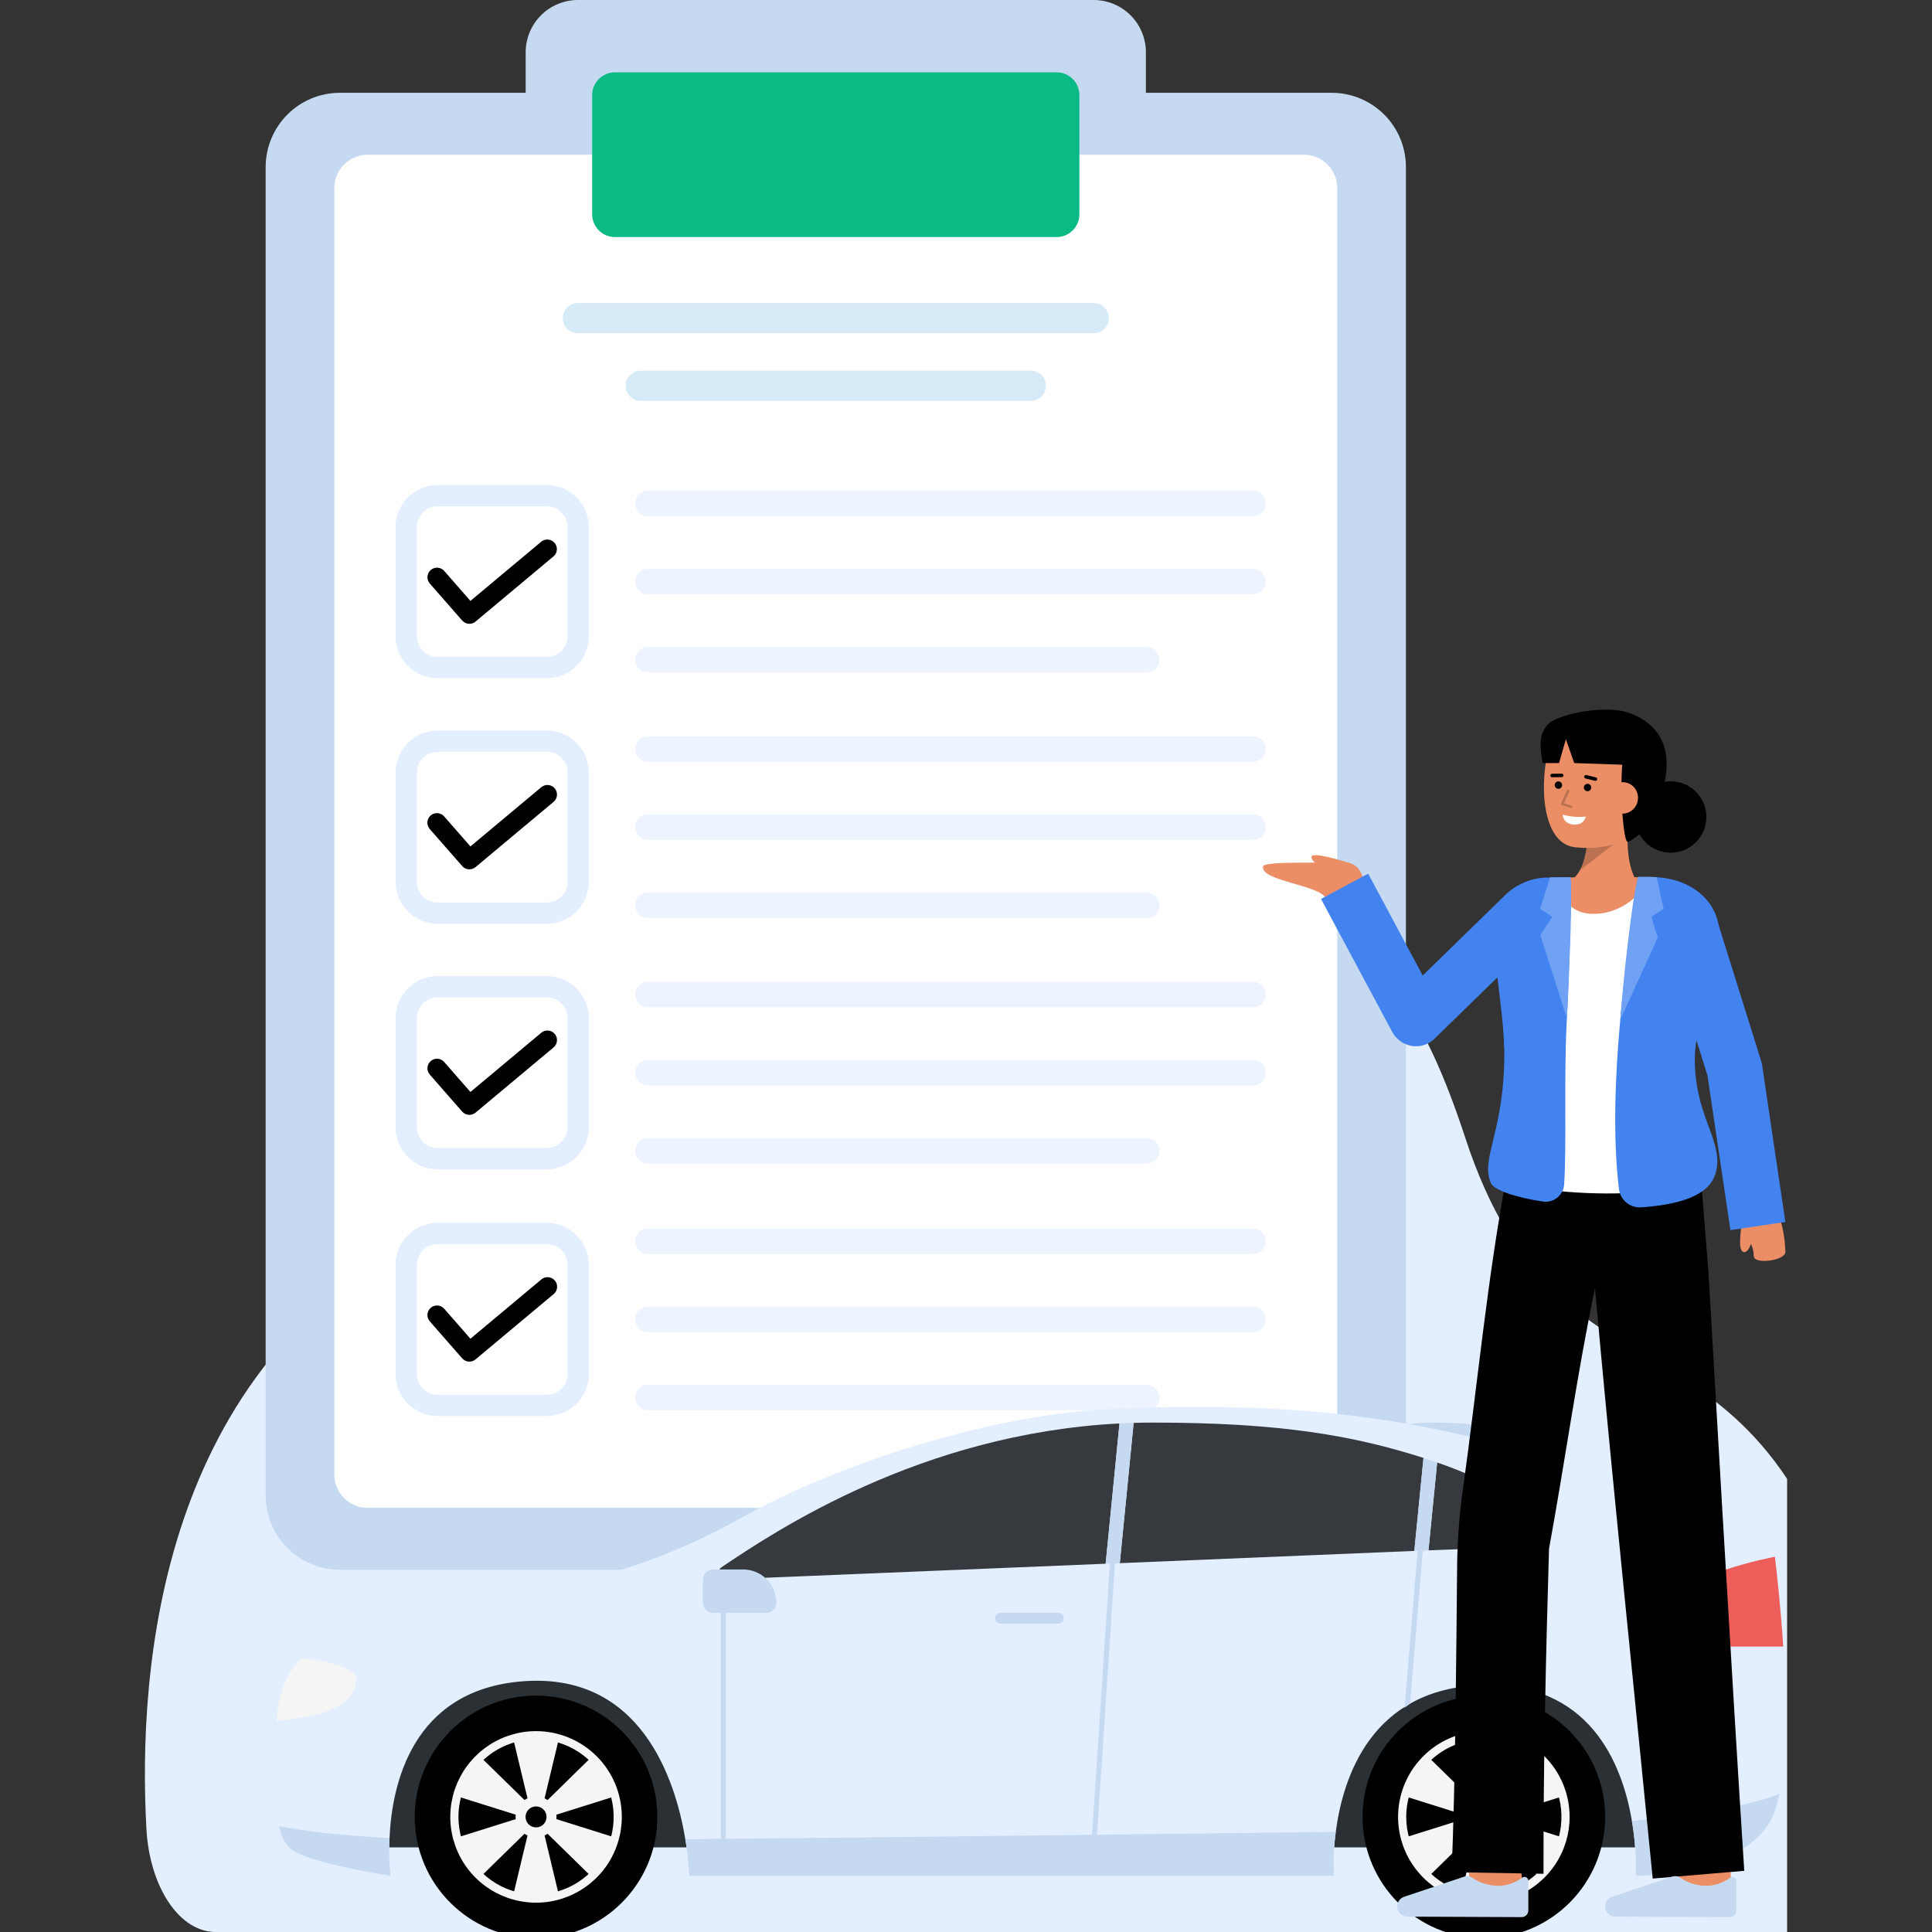 <svg width="320" height="320" viewBox="0 0 320 320" fill="none" xmlns="http://www.w3.org/2000/svg">
<rect x="0" y="0" width="320" height="320" fill="#333333" stroke="none"/>
<g clip-path="url(#clip0_285_3968)">
<path d="M35.721 320C32.855 320.007 30.09 318.271 27.97 315.132C25.85 311.992 24.526 307.676 24.259 303.03C22.772 276.512 26.365 226.036 71.091 204.262C119.452 180.718 106.082 84 144.708 84C183.334 84 189.314 135.068 199.673 144.613C218.138 161.629 229.138 147.121 242.702 188.475C258.818 237.609 291.137 211.534 307.742 272.69C309.331 278.649 310.61 284.816 311.564 291.124C313.833 305.795 306.958 320 297.668 320H35.721Z" fill="#E3EEFF"/>
<path d="M87.067 8.662V15.37H56.296C53.035 15.37 49.908 16.666 47.602 18.972C45.296 21.278 44 24.406 44 27.667V247.704C44 250.965 45.295 254.092 47.602 256.398C49.908 258.704 53.035 260 56.296 260H220.566C222.181 260 223.78 259.683 225.273 259.065C226.765 258.447 228.121 257.542 229.263 256.4C230.405 255.258 231.311 253.902 231.929 252.41C232.547 250.918 232.866 249.319 232.865 247.704V27.667C232.865 26.052 232.547 24.453 231.929 22.96C231.311 21.468 230.405 20.113 229.263 18.971C228.121 17.829 226.765 16.923 225.273 16.306C223.78 15.688 222.181 15.37 220.566 15.37H189.796V8.662C189.796 7.524 189.573 6.398 189.137 5.347C188.702 4.296 188.064 3.341 187.26 2.537C186.456 1.733 185.501 1.095 184.45 0.659C183.399 0.224 182.273 -5.60888e-09 181.136 0L95.728 0C94.59 -5.60887e-09 93.464 0.224 92.413 0.659C91.362 1.095 90.407 1.733 89.603 2.537C88.799 3.341 88.161 4.296 87.726 5.347C87.291 6.398 87.067 7.524 87.067 8.662Z" fill="#C5DAF0"/>
<path d="M55.373 31.156L55.373 244.214C55.373 247.27 57.85 249.748 60.907 249.748H215.956C219.012 249.748 221.49 247.27 221.49 244.214V31.156C221.49 28.1 219.012 25.622 215.956 25.622H60.907C57.85 25.622 55.373 28.1 55.373 31.156Z" fill="white"/>
<path d="M98.084 15.744V35.5C98.084 37.578 99.768 39.263 101.847 39.263L175.015 39.263C177.094 39.263 178.778 37.578 178.778 35.5V15.744C178.778 13.665 177.094 11.981 175.015 11.981L101.847 11.981C99.768 11.981 98.084 13.665 98.084 15.744Z" fill="#09BA85"/>
<path d="M90.575 112.336H72.47C70.627 112.334 68.861 111.601 67.558 110.298C66.256 108.996 65.523 107.229 65.521 105.387V87.282C65.523 85.44 66.256 83.674 67.559 82.371C68.861 81.068 70.628 80.336 72.47 80.334H90.575C92.417 80.336 94.183 81.069 95.486 82.371C96.789 83.674 97.522 85.44 97.524 87.283V105.388C97.521 107.23 96.788 108.996 95.486 110.299C94.183 111.601 92.417 112.334 90.575 112.336ZM72.47 83.854C71.561 83.856 70.69 84.217 70.047 84.86C69.405 85.502 69.043 86.374 69.042 87.282V105.387C69.043 106.296 69.405 107.167 70.047 107.81C70.69 108.453 71.561 108.814 72.47 108.815H90.575C91.484 108.814 92.355 108.453 92.998 107.81C93.64 107.167 94.001 106.296 94.002 105.387V87.282C94.001 86.373 93.64 85.502 92.998 84.859C92.355 84.217 91.484 83.855 90.575 83.854H72.47Z" fill="#E3EEFF"/>
<path d="M77.746 103.321C77.52 103.321 77.297 103.273 77.092 103.18C76.886 103.087 76.703 102.951 76.554 102.782L71.178 96.639C70.906 96.322 70.771 95.91 70.801 95.494C70.831 95.078 71.024 94.69 71.338 94.415C71.653 94.14 72.062 94 72.479 94.026C72.896 94.052 73.285 94.241 73.564 94.552L77.918 99.527L89.655 89.716C89.978 89.454 90.391 89.33 90.805 89.371C91.219 89.411 91.601 89.613 91.867 89.932C92.134 90.251 92.265 90.662 92.231 91.076C92.197 91.491 92.002 91.876 91.687 92.147L78.763 102.954C78.478 103.192 78.118 103.322 77.746 103.321Z" fill="black"/>
<g opacity="0.62">
<path d="M105.207 96.335V96.335C105.207 97.501 106.152 98.445 107.317 98.445H207.535C208.701 98.445 209.645 97.501 209.645 96.335V96.335C209.645 95.169 208.701 94.224 207.535 94.224H107.317C106.152 94.224 105.207 95.169 105.207 96.335Z" fill="#E3EEFF"/>
<path d="M105.207 83.397V83.398C105.207 84.563 106.152 85.508 107.317 85.508H207.535C208.701 85.508 209.646 84.563 209.646 83.398V83.397C209.646 82.232 208.701 81.287 207.535 81.287H107.317C106.152 81.287 105.207 82.232 105.207 83.397Z" fill="#E3EEFF"/>
<path d="M105.207 109.272V109.272C105.207 110.438 106.151 111.382 107.317 111.382H189.929C191.094 111.382 192.039 110.438 192.039 109.272V109.272C192.039 108.106 191.094 107.161 189.929 107.161H107.317C106.151 107.161 105.207 108.106 105.207 109.272Z" fill="#E3EEFF"/>
</g>
<path d="M90.575 153.004H72.47C70.627 153.002 68.861 152.269 67.558 150.966C66.256 149.663 65.523 147.897 65.521 146.055V127.95C65.523 126.107 66.256 124.341 67.558 123.038C68.861 121.736 70.627 121.003 72.47 121.001H90.575C92.417 121.003 94.183 121.736 95.486 123.038C96.789 124.341 97.522 126.107 97.524 127.95V146.055C97.522 147.897 96.789 149.663 95.486 150.966C94.183 152.269 92.417 153.002 90.575 153.004ZM72.47 124.522C71.561 124.523 70.69 124.885 70.047 125.528C69.405 126.17 69.043 127.041 69.042 127.95V146.055C69.043 146.964 69.405 147.835 70.047 148.478C70.69 149.121 71.561 149.482 72.47 149.483H90.575C91.484 149.482 92.355 149.121 92.998 148.478C93.64 147.835 94.001 146.964 94.002 146.055V127.95C94.001 127.041 93.64 126.17 92.998 125.527C92.355 124.885 91.484 124.523 90.575 124.522H72.47Z" fill="#E3EEFF"/>
<path d="M77.746 143.99C77.52 143.99 77.297 143.942 77.091 143.849C76.885 143.755 76.702 143.619 76.553 143.449L71.177 137.306C70.901 136.989 70.761 136.576 70.789 136.157C70.817 135.737 71.011 135.346 71.327 135.07C71.643 134.793 72.057 134.653 72.476 134.682C72.895 134.71 73.286 134.903 73.563 135.219L77.918 140.197L89.655 130.386C89.815 130.252 89.999 130.152 90.198 130.089C90.396 130.027 90.605 130.005 90.812 130.023C91.019 130.042 91.221 130.101 91.405 130.197C91.59 130.294 91.753 130.425 91.887 130.585C92.02 130.745 92.121 130.929 92.183 131.128C92.245 131.326 92.268 131.535 92.249 131.742C92.231 131.949 92.172 132.151 92.075 132.335C91.979 132.52 91.847 132.683 91.687 132.817L78.762 143.621C78.478 143.86 78.118 143.99 77.746 143.99Z" fill="black"/>
<g opacity="0.62">
<path d="M105.208 137.002V137.003C105.208 138.168 106.152 139.113 107.318 139.113H207.536C208.701 139.113 209.646 138.168 209.646 137.003V137.002C209.646 135.837 208.701 134.892 207.536 134.892H107.318C106.152 134.892 105.208 135.837 105.208 137.002Z" fill="#E3EEFF"/>
<path d="M105.207 124.065V124.065C105.207 125.231 106.152 126.176 107.317 126.176H207.535C208.701 126.176 209.645 125.231 209.645 124.065V124.065C209.645 122.899 208.701 121.955 207.535 121.955H107.317C106.152 121.955 105.207 122.899 105.207 124.065Z" fill="#E3EEFF"/>
<path d="M105.208 149.939V149.94C105.208 151.105 106.152 152.05 107.318 152.05H189.93C191.095 152.05 192.04 151.105 192.04 149.94V149.939C192.04 148.774 191.095 147.829 189.93 147.829H107.318C106.152 147.829 105.208 148.774 105.208 149.939Z" fill="#E3EEFF"/>
</g>
<path d="M90.575 193.672H72.47C70.627 193.67 68.861 192.937 67.558 191.634C66.256 190.332 65.523 188.565 65.521 186.723V168.618C65.523 166.776 66.256 165.009 67.559 163.707C68.861 162.404 70.627 161.671 72.47 161.669H90.575C92.417 161.671 94.183 162.404 95.486 163.707C96.789 165.009 97.522 166.776 97.524 168.618V186.723C97.522 188.565 96.789 190.332 95.486 191.634C94.183 192.937 92.417 193.67 90.575 193.672ZM72.47 165.19C71.561 165.192 70.69 165.553 70.047 166.196C69.405 166.838 69.043 167.71 69.042 168.618V186.723C69.043 187.632 69.404 188.504 70.047 189.146C70.69 189.789 71.561 190.15 72.47 190.151H90.575C91.484 190.15 92.355 189.789 92.998 189.146C93.64 188.504 94.001 187.632 94.002 186.723V168.618C94.001 167.71 93.64 166.838 92.998 166.196C92.355 165.553 91.484 165.191 90.575 165.19H72.47Z" fill="#E3EEFF"/>
<path d="M77.747 184.658C77.521 184.658 77.297 184.61 77.091 184.517C76.885 184.423 76.702 184.287 76.553 184.117L71.178 177.974C70.906 177.657 70.77 177.245 70.8 176.829C70.831 176.412 71.023 176.025 71.338 175.75C71.652 175.475 72.062 175.335 72.479 175.361C72.895 175.387 73.285 175.576 73.563 175.887L77.919 180.864L89.655 171.053C89.978 170.783 90.394 170.653 90.812 170.69C91.231 170.728 91.617 170.93 91.887 171.252C92.156 171.575 92.287 171.991 92.249 172.409C92.212 172.828 92.01 173.214 91.688 173.484L78.762 184.289C78.478 184.527 78.118 184.658 77.747 184.658Z" fill="black"/>
<g opacity="0.62">
<path d="M105.208 177.671V177.671C105.208 178.836 106.152 179.781 107.318 179.781H207.536C208.701 179.781 209.646 178.836 209.646 177.671V177.671C209.646 176.505 208.701 175.56 207.536 175.56H107.318C106.152 175.56 105.208 176.505 105.208 177.671Z" fill="#E3EEFF"/>
<path d="M105.207 164.734V164.734C105.207 165.899 106.152 166.844 107.317 166.844H207.535C208.701 166.844 209.645 165.899 209.645 164.734V164.734C209.645 163.568 208.701 162.623 207.535 162.623H107.317C106.152 162.623 105.207 163.568 105.207 164.734Z" fill="#E3EEFF"/>
<path d="M105.208 190.608V190.608C105.208 191.773 106.152 192.718 107.318 192.718H189.93C191.095 192.718 192.04 191.773 192.04 190.608V190.608C192.04 189.442 191.095 188.497 189.93 188.497H107.318C106.152 188.497 105.208 189.442 105.208 190.608Z" fill="#E3EEFF"/>
</g>
<path d="M90.575 234.542H72.47C70.627 234.54 68.861 233.807 67.559 232.504C66.256 231.202 65.523 229.436 65.521 227.593V209.488C65.523 207.646 66.256 205.88 67.558 204.577C68.861 203.274 70.627 202.541 72.47 202.539H90.575C92.417 202.541 94.183 203.274 95.486 204.577C96.789 205.88 97.522 207.646 97.524 209.488V227.593C97.522 229.436 96.789 231.202 95.486 232.505C94.183 233.807 92.417 234.54 90.575 234.542ZM72.47 206.061C71.561 206.062 70.69 206.423 70.047 207.066C69.404 207.709 69.043 208.58 69.042 209.489V227.594C69.043 228.503 69.405 229.374 70.047 230.016C70.69 230.659 71.561 231.021 72.47 231.022H90.575C91.484 231.021 92.355 230.659 92.998 230.017C93.64 229.374 94.001 228.503 94.002 227.594V209.489C94.001 208.58 93.64 207.709 92.998 207.066C92.355 206.423 91.484 206.062 90.575 206.061H72.47Z" fill="#E3EEFF"/>
<path d="M77.747 225.528C77.521 225.528 77.297 225.48 77.091 225.386C76.885 225.293 76.702 225.156 76.553 224.986L71.178 218.843C70.906 218.526 70.77 218.115 70.8 217.698C70.831 217.282 71.023 216.894 71.338 216.619C71.652 216.345 72.062 216.205 72.479 216.231C72.895 216.256 73.285 216.445 73.563 216.757L77.919 221.734L89.655 211.922C89.814 211.785 89.999 211.681 90.199 211.615C90.399 211.55 90.61 211.525 90.819 211.542C91.029 211.559 91.233 211.618 91.42 211.715C91.606 211.811 91.772 211.944 91.907 212.106C92.042 212.267 92.143 212.453 92.205 212.654C92.267 212.855 92.289 213.066 92.268 213.276C92.248 213.485 92.186 213.688 92.086 213.873C91.987 214.058 91.851 214.222 91.688 214.354L78.762 225.159C78.478 225.397 78.118 225.528 77.747 225.528Z" fill="black"/>
<g opacity="0.62">
<path d="M105.208 218.54V218.541C105.208 219.706 106.152 220.651 107.318 220.651H207.536C208.701 220.651 209.646 219.706 209.646 218.541V218.54C209.646 217.375 208.701 216.43 207.536 216.43H107.318C106.152 216.43 105.208 217.375 105.208 218.54Z" fill="#E3EEFF"/>
<path d="M105.208 205.603V205.604C105.208 206.769 106.152 207.714 107.318 207.714H207.536C208.701 207.714 209.646 206.769 209.646 205.604V205.603C209.646 204.438 208.701 203.493 207.536 203.493H107.318C106.152 203.493 105.208 204.438 105.208 205.603Z" fill="#E3EEFF"/>
<path d="M105.207 231.477V231.478C105.207 232.643 106.152 233.588 107.317 233.588H189.929C191.095 233.588 192.04 232.643 192.04 231.478V231.477C192.04 230.312 191.095 229.367 189.929 229.367H107.317C106.152 229.367 105.207 230.312 105.207 231.477Z" fill="#E3EEFF"/>
</g>
<path d="M95.703 50.194C94.323 50.194 93.205 51.312 93.205 52.692C93.205 54.071 94.323 55.19 95.703 55.19L181.161 55.19C182.54 55.19 183.659 54.071 183.659 52.692C183.659 51.312 182.54 50.194 181.161 50.194L95.703 50.194Z" fill="#D7EAF7"/>
<path d="M106.121 61.401C104.741 61.401 103.623 62.519 103.623 63.898C103.623 65.278 104.741 66.396 106.121 66.396H170.742C172.122 66.396 173.24 65.278 173.24 63.898C173.24 62.519 172.122 61.401 170.742 61.401L106.121 61.401Z" fill="#D7EAF7"/>
<path d="M226.976 237.02C226.976 237.02 232.561 235.623 237.348 235.623C239.95 235.623 241.989 235.745 243.307 235.856C243.763 235.895 244.185 236.112 244.482 236.46C244.779 236.808 244.927 237.259 244.893 237.715L244.728 240.011L226.976 237.02Z" fill="#C5DAF0"/>
<path d="M57.98 305.977H276.042L267.067 275.261H72.141L57.98 305.977Z" fill="#C5DAF0"/>
<g opacity="0.78">
<path d="M57.98 305.977H276.042L267.067 275.261H72.141L57.98 305.977Z" fill="black"/>
</g>
<path d="M294.739 297.077C294.281 299.34 293.618 301.195 292.731 302.439C286.614 310.951 270.925 310.686 270.925 310.686C271.025 307.641 270.813 304.594 270.293 301.593C268.682 292.04 263.238 278.472 245.327 279.104C227.181 279.746 222.441 294.285 221.248 303.407C220.923 305.819 220.814 308.255 220.922 310.686H114.163C114.08 308.655 113.862 306.632 113.511 304.63C111.88 294.834 106.161 276.75 86.241 278.502C68.247 280.092 64.915 295.537 64.517 304.437C64.405 306.521 64.46 308.611 64.682 310.686C64.682 310.686 54.62 309.218 49.523 307.045C48.822 306.748 48.195 306.3 47.688 305.733C47.18 305.165 46.804 304.492 46.586 303.763L46.199 302.478L44.069 295.395C43.92 294.895 43.876 294.369 43.941 293.851C44.006 293.333 44.178 292.835 44.446 292.387L46.078 289.676C45.822 288.14 45.737 286.581 45.823 285.027C45.965 281.857 46.832 277.708 49.921 274.67L49.941 274.649C51.407 273.242 53.179 272.195 55.12 271.591C69.953 266.739 98.996 261.284 102.463 260.153C109.429 258.003 116.148 255.118 122.506 251.549C139.07 242.231 164.819 234.031 185.232 233.29C217.847 232.108 247.246 234.096 293.793 256.432C293.793 256.432 293.864 256.941 293.976 257.849V257.859C294.292 260.417 294.935 266.137 295.363 272.722C295.891 281.021 296.064 290.685 294.739 297.077Z" fill="#E3EEFF"/>
<path d="M58.981 278.044C58.981 280.501 57.717 283.977 45.82 285.027C45.963 281.857 46.83 277.708 49.919 274.67L49.939 274.65C50.469 274.65 58.981 275.577 58.981 278.044Z" fill="#F5F5F5"/>
<path d="M295.361 272.723H279.632C278.337 272.723 275.34 271.621 276.543 266.239C277.735 260.856 293.975 257.849 293.975 257.849V257.859C294.291 260.418 294.933 266.137 295.361 272.723Z" fill="#ED5D5A"/>
<g opacity="0.76">
<path d="M235.775 241.477L234.256 256.881L185.474 258.908L187.768 235.675C188.818 235.644 189.878 235.624 190.949 235.624C212.408 235.626 224.428 237.858 235.775 241.477Z" fill="black"/>
</g>
<g opacity="0.76">
<path d="M248.905 256.299L236.601 256.789L238.038 242.231C242.508 243.775 246.828 245.724 250.944 248.052C254.798 250.234 253.33 256.126 248.905 256.299Z" fill="black"/>
</g>
<path d="M175.289 267.136H165.715C165.219 267.136 164.817 267.538 164.817 268.034C164.817 268.53 165.219 268.932 165.715 268.932H175.289C175.785 268.932 176.186 268.53 176.186 268.034C176.186 267.538 175.785 267.136 175.289 267.136Z" fill="#C5DAF0"/>
<path d="M64.68 310.686C64.68 310.686 54.619 309.218 49.522 307.046C48.82 306.749 48.193 306.3 47.686 305.733C47.178 305.165 46.802 304.493 46.584 303.763L46.197 302.479C49.734 303.161 55.535 303.977 64.516 304.436C64.404 306.52 64.459 308.61 64.68 310.686Z" fill="#C5DAF0"/>
<path d="M221.248 303.408C220.923 305.819 220.814 308.255 220.922 310.686H114.164C114.08 308.656 113.862 306.633 113.511 304.631C147.988 304.325 191.715 303.764 221.248 303.408Z" fill="#C5DAF0"/>
<path d="M294.739 297.077C294.28 299.341 293.617 301.196 292.73 302.439C286.614 310.952 270.925 310.686 270.925 310.686C271.024 307.642 270.813 304.595 270.292 301.593C279.834 300.676 289.702 299.249 294.739 297.077Z" fill="#C5DAF0"/>
<path d="M181.524 306.599L180.699 306.571L183.868 258.526L184.693 258.553L181.524 306.599Z" fill="#C5DAF0"/>
<path d="M120.205 261.621H119.378V307.047H120.205V261.621Z" fill="#C5DAF0"/>
<g opacity="0.76">
<path d="M185.423 235.768L183.13 259.001L120.178 261.6C119.938 261.612 119.7 261.544 119.501 261.408C119.303 261.272 119.154 261.074 119.078 260.846C119.002 260.617 119.003 260.37 119.08 260.142C119.157 259.914 119.306 259.718 119.505 259.582C128.364 253.639 152.455 237.45 185.423 235.768Z" fill="black"/>
</g>
<path d="M118.115 259.955H123.101C124.556 259.955 125.951 260.533 126.98 261.562C128.009 262.591 128.586 263.986 128.586 265.441C128.586 265.89 128.408 266.322 128.09 266.64C127.772 266.958 127.34 267.137 126.89 267.137H118.115C117.665 267.137 117.234 266.958 116.916 266.64C116.598 266.322 116.419 265.89 116.419 265.441V261.651C116.419 261.201 116.598 260.77 116.916 260.452C117.234 260.134 117.665 259.955 118.115 259.955Z" fill="#C5DAF0"/>
<path d="M88.785 321.027C99.882 321.027 108.877 312.032 108.877 300.936C108.877 289.84 99.882 280.845 88.785 280.845C77.689 280.845 68.694 289.84 68.694 300.936C68.694 312.032 77.689 321.027 88.785 321.027Z" fill="black"/>
<path d="M88.787 288.081C91.329 288.081 93.814 288.834 95.929 290.247C98.043 291.66 99.69 293.667 100.663 296.016C101.636 298.365 101.891 300.95 101.395 303.444C100.899 305.938 99.674 308.228 97.877 310.026C96.079 311.824 93.788 313.048 91.294 313.544C88.801 314.04 86.216 313.786 83.867 312.813C81.518 311.84 79.51 310.192 78.098 308.078C76.685 305.964 75.931 303.478 75.931 300.936C75.935 297.528 77.291 294.26 79.701 291.85C82.111 289.44 85.378 288.084 88.787 288.081ZM88.787 286.729C85.977 286.729 83.23 287.563 80.894 289.124C78.558 290.685 76.737 292.903 75.662 295.499C74.586 298.095 74.305 300.952 74.853 303.707C75.401 306.463 76.754 308.995 78.741 310.981C80.728 312.968 83.259 314.321 86.015 314.869C88.771 315.418 91.627 315.136 94.223 314.061C96.819 312.986 99.038 311.165 100.599 308.829C102.16 306.492 102.993 303.746 102.993 300.936C102.993 297.168 101.496 293.555 98.832 290.89C96.168 288.226 92.554 286.729 88.787 286.729Z" fill="#F5F5F5"/>
<path d="M88.785 304.32C90.654 304.32 92.17 302.805 92.17 300.936C92.17 299.067 90.654 297.551 88.785 297.551C86.916 297.551 85.4 299.067 85.4 300.936C85.4 302.805 86.916 304.32 88.785 304.32Z" fill="#F5F5F5"/>
<path d="M92.707 287.405L89.461 300.936H88.11L84.864 287.405H92.707Z" fill="#F5F5F5"/>
<path d="M84.864 314.467L88.11 300.936H89.461L92.707 314.467H84.864Z" fill="#F5F5F5"/>
<path d="M98.379 311.253L88.439 301.516L89.133 300.356L102.408 304.525L98.379 311.253Z" fill="#F5F5F5"/>
<path d="M79.192 290.62L89.132 300.356L88.438 301.516L75.162 297.347L79.192 290.62Z" fill="#F5F5F5"/>
<path d="M75.162 304.525L88.438 300.356L89.132 301.516L79.192 311.253L75.162 304.525Z" fill="#F5F5F5"/>
<path d="M102.408 297.347L89.133 301.515L88.439 300.356L98.379 290.619L102.408 297.347Z" fill="#F5F5F5"/>
<path d="M88.786 302.674C89.746 302.674 90.524 301.896 90.524 300.936C90.524 299.976 89.746 299.198 88.786 299.198C87.826 299.198 87.047 299.976 87.047 300.936C87.047 301.896 87.826 302.674 88.786 302.674Z" fill="black"/>
<path d="M245.771 321.027C256.867 321.027 265.862 312.032 265.862 300.936C265.862 289.84 256.867 280.845 245.771 280.845C234.675 280.845 225.68 289.84 225.68 300.936C225.68 312.032 234.675 321.027 245.771 321.027Z" fill="black"/>
<path d="M245.771 288.081C248.314 288.081 250.799 288.834 252.913 290.247C255.028 291.66 256.675 293.667 257.648 296.016C258.621 298.365 258.876 300.95 258.38 303.444C257.884 305.938 256.659 308.228 254.862 310.026C253.064 311.824 250.773 313.048 248.279 313.544C245.786 314.04 243.201 313.786 240.852 312.813C238.503 311.84 236.495 310.192 235.083 308.078C233.67 305.964 232.916 303.478 232.916 300.936C232.92 297.528 234.275 294.26 236.685 291.85C239.095 289.44 242.363 288.084 245.771 288.081ZM245.771 286.729C242.962 286.729 240.215 287.563 237.879 289.124C235.542 290.685 233.722 292.903 232.646 295.499C231.571 298.095 231.29 300.952 231.838 303.707C232.386 306.463 233.739 308.995 235.726 310.981C237.713 312.968 240.244 314.321 243 314.869C245.756 315.418 248.612 315.136 251.208 314.061C253.804 312.986 256.023 311.165 257.584 308.829C259.145 306.492 259.978 303.746 259.978 300.936C259.978 297.168 258.481 293.555 255.817 290.89C253.153 288.226 249.539 286.729 245.771 286.729Z" fill="#F5F5F5"/>
<path d="M245.771 304.32C247.64 304.32 249.155 302.805 249.155 300.936C249.155 299.067 247.64 297.551 245.771 297.551C243.902 297.551 242.386 299.067 242.386 300.936C242.386 302.805 243.902 304.32 245.771 304.32Z" fill="#F5F5F5"/>
<path d="M249.692 287.405L246.446 300.936H245.095L241.849 287.405H249.692Z" fill="#F5F5F5"/>
<path d="M241.849 314.467L245.095 300.936H246.446L249.692 314.467H241.849Z" fill="#F5F5F5"/>
<path d="M255.364 311.253L245.423 301.516L246.117 300.356L259.393 304.525L255.364 311.253Z" fill="#F5F5F5"/>
<path d="M236.177 290.62L246.118 300.356L245.423 301.516L232.147 297.347L236.177 290.62Z" fill="#F5F5F5"/>
<path d="M232.147 304.525L245.423 300.356L246.118 301.516L236.177 311.253L232.147 304.525Z" fill="#F5F5F5"/>
<path d="M259.393 297.347L246.117 301.515L245.423 300.356L255.364 290.619L259.393 297.347Z" fill="#F5F5F5"/>
<path d="M245.771 302.674C246.731 302.674 247.509 301.896 247.509 300.936C247.509 299.976 246.731 299.198 245.771 299.198C244.811 299.198 244.033 299.976 244.033 300.936C244.033 301.896 244.811 302.674 245.771 302.674Z" fill="black"/>
<path d="M185.424 235.768L187.768 235.677L185.475 258.909L183.13 259.001L185.424 235.768Z" fill="#C5DAF0"/>
<path d="M233.552 282.178L232.633 282.859L234.802 256.753L235.658 256.825L233.552 282.178Z" fill="#C5DAF0"/>
<path d="M235.775 241.477L238.038 242.231L236.601 256.788L234.256 256.88L235.775 241.477Z" fill="#C5DAF0"/>
<path d="M243.626 313.082L252.204 312.062C251.818 308.815 251.382 304.916 251.351 304.277C251.351 304.318 251.351 304.351 251.351 304.376H242.716C242.716 304.637 242.716 305.424 243.626 313.082Z" fill="#EB8D65"/>
<path d="M278.043 314.114L286.68 314.086C286.68 314.086 286.651 305.167 286.651 304.377H278.014C278.014 305.169 278.043 314.114 278.043 314.114Z" fill="#EB8D65"/>
<path d="M255.656 310.354L240.44 310.095C241.073 294.069 241.18 275.74 241.35 259.156C241.398 255.045 241.708 250.941 242.28 246.869C244.728 229.296 246.325 211.824 249.621 194.355L249.731 194.387L250.053 192.195L281.343 190.265L282.972 210.71C282.972 210.71 287.047 281.432 288.906 309.869L273.742 311.15C271.01 283.269 266.781 242.645 264.181 213.356C261.195 227.616 259.165 242.38 256.566 256.518C256.045 274.21 255.608 292.71 255.656 310.354Z" fill="black"/>
<path d="M267.543 317.455C267.31 317.454 267.081 317.405 266.868 317.311C266.656 317.217 266.465 317.08 266.308 316.91C266.15 316.739 266.03 316.537 265.954 316.318C265.878 316.098 265.848 315.865 265.866 315.634C265.892 315.313 266.008 315.006 266.202 314.748C266.395 314.491 266.658 314.295 266.96 314.182L277.013 310.816C277.208 310.752 277.414 310.73 277.618 310.753C277.822 310.775 278.019 310.842 278.194 310.948C279.576 311.907 281.23 312.397 282.911 312.347C284.221 312.253 285.478 311.794 286.539 311.021C286.632 310.944 286.746 310.896 286.866 310.881C286.985 310.867 287.107 310.886 287.216 310.938C287.325 310.99 287.417 311.072 287.481 311.174C287.546 311.277 287.579 311.395 287.579 311.516V316.432C287.579 316.577 287.55 316.721 287.494 316.855C287.439 316.989 287.357 317.11 287.255 317.213C287.152 317.315 287.03 317.396 286.896 317.451C286.762 317.506 286.618 317.534 286.473 317.534L267.543 317.455Z" fill="#C5DAF0"/>
<path d="M233.103 317.455C232.87 317.454 232.641 317.405 232.428 317.311C232.216 317.217 232.025 317.081 231.867 316.91C231.71 316.739 231.59 316.537 231.514 316.318C231.438 316.098 231.408 315.865 231.426 315.634C231.451 315.313 231.568 315.006 231.761 314.749C231.955 314.491 232.218 314.295 232.52 314.182L242.573 310.816C242.768 310.752 242.974 310.73 243.178 310.753C243.382 310.775 243.579 310.842 243.754 310.948C245.136 311.907 246.79 312.397 248.471 312.347C249.781 312.253 251.038 311.794 252.099 311.021C252.193 310.944 252.306 310.895 252.426 310.881C252.546 310.866 252.667 310.886 252.776 310.938C252.886 310.99 252.978 311.072 253.042 311.174C253.106 311.277 253.14 311.395 253.139 311.516V316.432C253.139 316.577 253.11 316.721 253.054 316.855C252.999 316.989 252.917 317.11 252.815 317.213C252.712 317.315 252.59 317.396 252.456 317.451C252.322 317.506 252.178 317.534 252.033 317.534L233.103 317.455Z" fill="#C5DAF0"/>
<path d="M272.213 147.186C272.213 147.186 268.949 145.453 269.678 136.57L262.936 135.319C262.936 135.319 263.693 143.286 260.282 145.813L272.213 147.186Z" fill="#EB8D65"/>
<g opacity="0.2">
<path d="M261.664 144.15L267.265 139.865L262.866 139.819C262.738 141.325 262.331 142.794 261.664 144.15Z" fill="black"/>
</g>
<path d="M273.504 133.123C273.037 135.819 271.566 138.371 269.188 139.243C266.596 140.272 263.791 140.651 261.02 140.347C253.639 139.742 255.098 122.959 258.603 119.699C262.107 116.439 272.391 118.503 273.642 123.956C274.288 126.776 273.948 130.557 273.504 133.123Z" fill="#EB8D65"/>
<path d="M262.945 131.047C263.283 131.047 263.557 130.773 263.557 130.435C263.557 130.098 263.283 129.824 262.945 129.824C262.608 129.824 262.334 130.098 262.334 130.435C262.334 130.773 262.608 131.047 262.945 131.047Z" fill="black"/>
<path d="M258.121 130.65C258.459 130.65 258.733 130.377 258.733 130.039C258.733 129.701 258.459 129.428 258.121 129.428C257.784 129.428 257.51 129.701 257.51 130.039C257.51 130.377 257.784 130.65 258.121 130.65Z" fill="black"/>
<path d="M257.061 128.734H257.065L258.685 128.714C258.759 128.71 258.829 128.678 258.88 128.624C258.931 128.57 258.959 128.499 258.959 128.425C258.958 128.35 258.929 128.279 258.877 128.226C258.826 128.173 258.755 128.142 258.681 128.139H258.678L257.058 128.159C256.984 128.163 256.914 128.195 256.863 128.249C256.812 128.303 256.783 128.374 256.784 128.448C256.784 128.523 256.813 128.594 256.865 128.647C256.917 128.7 256.987 128.732 257.061 128.734Z" fill="black"/>
<path d="M264.265 129.328C264.335 129.328 264.403 129.302 264.455 129.256C264.508 129.209 264.542 129.145 264.55 129.075C264.558 129.005 264.541 128.935 264.501 128.877C264.46 128.819 264.4 128.778 264.332 128.762L262.734 128.377C262.661 128.362 262.585 128.376 262.522 128.416C262.46 128.456 262.415 128.519 262.397 128.592C262.38 128.664 262.391 128.74 262.429 128.805C262.467 128.869 262.528 128.916 262.6 128.936L264.197 129.32C264.219 129.325 264.242 129.328 264.265 129.328Z" fill="black"/>
<path d="M269.282 138.921C269.423 139.37 269.521 139.565 269.926 139.325C271.51 138.385 274.657 136.334 275.872 128.655C276.961 121.774 272.717 118.938 269.332 117.925C266.415 117.053 260.34 117.669 257.063 119.451C254.631 120.774 256.41 124.32 256.41 124.32C257.627 124.376 257.361 121.145 260.232 121.145C262.452 121.145 264.407 124.43 266.486 124.517C268.388 124.597 268.779 125.755 268.713 126.497C268.3 131.009 268.787 137.336 269.282 138.921Z" fill="black"/>
<path d="M266.126 131.931C266.093 132.273 266.129 132.618 266.231 132.946C266.332 133.274 266.498 133.578 266.719 133.842C266.939 134.105 267.209 134.322 267.514 134.48C267.819 134.638 268.153 134.734 268.495 134.762C268.837 134.79 269.182 134.75 269.508 134.644C269.835 134.537 270.137 134.367 270.397 134.143C270.658 133.92 270.871 133.646 271.025 133.339C271.179 133.032 271.27 132.698 271.293 132.355C271.327 132.015 271.292 131.671 271.19 131.344C271.088 131.018 270.922 130.715 270.7 130.454C270.479 130.193 270.208 129.98 269.902 129.826C269.596 129.672 269.263 129.582 268.922 129.559C267.074 129.499 266.242 130.504 266.126 131.931Z" fill="#EB8D65"/>
<g opacity="0.2">
<path d="M260.231 133.827C260.282 133.827 260.331 133.809 260.37 133.776C260.408 133.743 260.433 133.697 260.441 133.647C260.448 133.597 260.438 133.546 260.411 133.503C260.383 133.46 260.342 133.428 260.293 133.414L259.049 133.032L259.919 131.095C259.939 131.045 259.939 130.988 259.919 130.938C259.898 130.887 259.859 130.847 259.809 130.825C259.76 130.802 259.704 130.8 259.652 130.818C259.601 130.836 259.559 130.873 259.534 130.922L258.566 133.077C258.554 133.105 258.548 133.134 258.548 133.164C258.548 133.194 258.554 133.224 258.567 133.251C258.579 133.278 258.597 133.302 258.62 133.322C258.642 133.342 258.668 133.357 258.697 133.365L260.169 133.817C260.189 133.824 260.21 133.827 260.231 133.827Z" fill="black"/>
</g>
<path d="M262.662 135.251C261.374 135.38 260.073 135.273 258.823 134.936C258.823 134.936 258.835 136.421 260.621 136.57C262.407 136.718 262.662 135.251 262.662 135.251Z" fill="white"/>
<path d="M256.859 119.68C254.671 121.145 255.102 123.953 255.512 126.388H258.223L259.358 122.446L260.745 126.388L271.304 126.754L270.031 121.517L256.859 119.68Z" fill="black"/>
<path d="M276.717 141.229C279.982 141.229 282.628 138.583 282.628 135.319C282.628 132.054 279.982 129.408 276.717 129.408C273.453 129.408 270.807 132.054 270.807 135.319C270.807 138.583 273.453 141.229 276.717 141.229Z" fill="black"/>
<path d="M247.446 194.167C249.214 198.232 283.031 199.92 283.495 192.77C283.792 188.221 280.075 183.972 280.075 175.105C280.075 166.239 286.728 157.333 280.081 150.687C278.15 148.756 276.962 145.373 272.903 145.369C272.599 147.737 258.224 147.745 258.115 145.424C257.566 145.432 257.14 145.441 256.874 145.454C242.871 146.057 250.085 162.03 250.22 173.736C250.384 187.435 245.623 189.981 247.446 194.167Z" fill="white"/>
<path d="M258.079 145.349C258.189 147.67 259.451 151.084 263.346 151.342C268.537 151.684 272.563 147.662 272.867 145.294H272.854C267.744 145.294 261.059 145.303 258.079 145.349Z" fill="#EB8D65"/>
<path d="M226.185 147.669C226.185 147.669 226.123 142.6 222.499 142.864C220.214 143.031 209.353 142.527 209.191 143.515C208.791 145.963 218.726 146.562 219.627 148.843L226.185 147.669Z" fill="#EB8D65"/>
<path d="M223.782 143.027C223.782 143.027 218.74 141.381 217.5 141.676C216.403 141.937 218.688 143.723 218.688 143.723L223.782 143.027Z" fill="#EB8D65"/>
<path d="M226.612 144.708L235.645 161.576L249.556 148.006C251.29 146.435 253.507 145.502 255.843 145.36C255.843 145.36 260.07 145.34 260.06 145.317C260.392 146.081 259.908 161.21 259.486 169.516C259.025 178.506 259.5 189.734 259.07 196.187C259.042 196.611 258.926 197.025 258.729 197.401C258.533 197.778 258.26 198.11 257.929 198.376C257.597 198.642 257.214 198.836 256.804 198.946C256.394 199.056 255.965 199.08 255.545 199.016C250.999 198.32 247.455 197.135 246.938 195.947C245.115 191.76 249.322 187.396 249.158 173.697C249.158 173.618 249.154 173.537 249.153 173.458L249.124 173.622C249.081 169.935 248.455 165.816 248.019 161.885L237.615 172.033C237.182 172.455 236.667 172.784 236.102 173C235.537 173.217 234.934 173.316 234.33 173.291C233.544 173.247 232.782 172.998 232.121 172.57C231.459 172.142 230.921 171.549 230.559 170.849L218.798 148.89L226.612 144.708Z" fill="#4283F0"/>
<path d="M280.71 175.382C280.71 184.249 284.719 188.22 284.422 192.769C284.24 195.611 282.789 199.205 271.836 199.975C270.949 200.038 270.072 199.758 269.387 199.193C268.701 198.628 268.258 197.821 268.15 196.939C266.05 179.485 269.87 156.242 270.944 148.403C271.576 145.058 271.725 145.261 273.311 145.26C277.371 145.264 280.291 146.617 282.219 148.546C288.866 155.193 280.71 166.52 280.71 175.382Z" fill="#4283F0"/>
<path d="M294.452 200.682L288.574 199.986L288.459 202.293C288.459 203.552 287.721 207.084 288.789 207.384C289.195 207.499 289.721 206.954 289.998 206.048C290.325 206.639 290.487 207.307 290.468 207.982C290.339 209.501 295.715 208.846 295.715 207.352C295.655 205.075 295.228 202.823 294.452 200.682Z" fill="#EB8D65"/>
<path d="M286.612 203.744L295.714 202.396L291.861 176.422C291.825 176.185 291.772 175.951 291.7 175.723L283.983 151.061L275.201 153.809L282.811 178.128L286.612 203.744Z" fill="#4283F0"/>
<path d="M274.577 155.285L273.53 151.853L275.547 150.533L274.403 145.289C272.901 145.21 271.766 145.216 271.33 145.233C270.335 148.562 268.76 163.316 268.372 168.899L274.577 155.285Z" fill="#4283F0"/>
<g opacity="0.24">
<path d="M274.577 155.285L273.53 151.853L275.547 150.533L274.403 145.289C272.901 145.21 271.766 145.216 271.33 145.233C270.335 148.562 268.76 163.316 268.372 168.899L274.577 155.285Z" fill="white"/>
</g>
<path d="M257.105 151.853L255.122 154.862L259.531 168.697C259.531 168.697 260.543 149.205 260.135 145.297C260.135 145.297 259.075 145.32 258.383 145.31C257.517 145.298 256.738 145.321 256.738 145.321L255.088 150.532L257.105 151.853Z" fill="#4283F0"/>
<g opacity="0.24">
<path d="M257.105 151.853L255.122 154.862L259.531 168.697C259.531 168.697 260.543 149.205 260.135 145.297C260.135 145.297 259.075 145.32 258.383 145.31C257.517 145.298 256.738 145.321 256.738 145.321L255.088 150.532L257.105 151.853Z" fill="white"/>
</g>
</g>
<defs>
<clipPath id="clip0_285_3968">
<rect width="272" height="320" fill="white" transform="translate(24)"/>
</clipPath>
</defs>
</svg>
